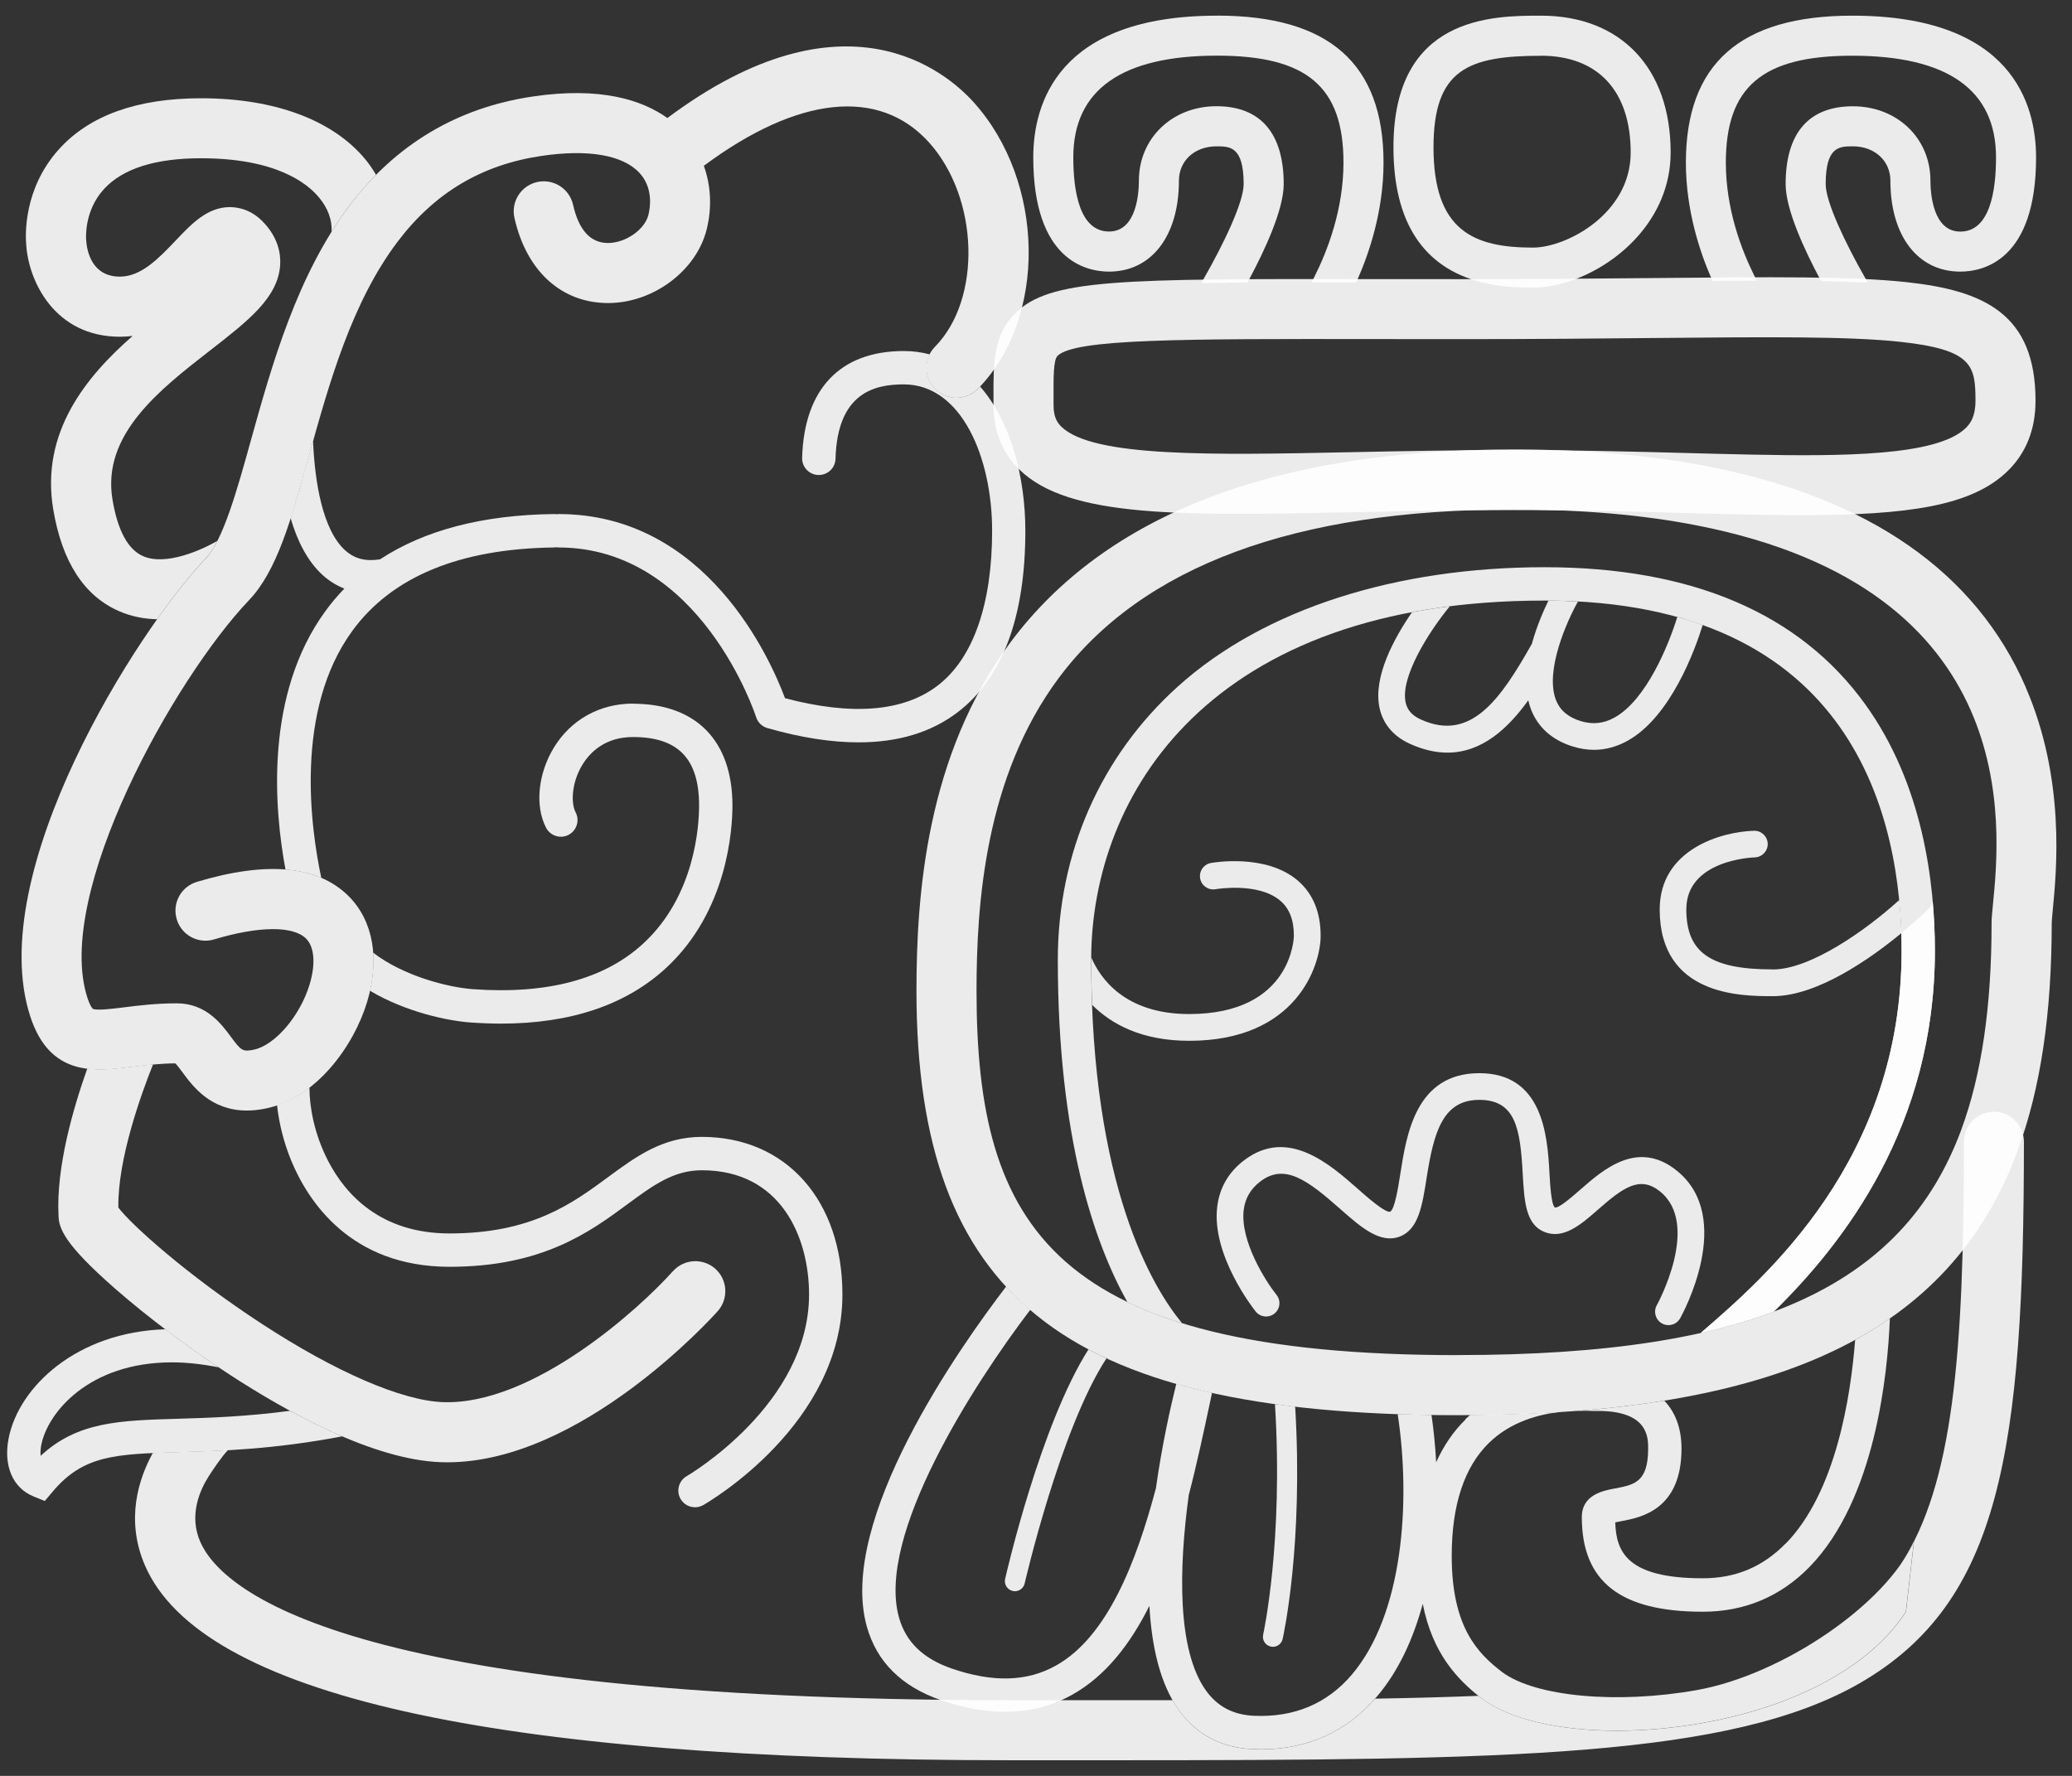 <svg width="91" height="78" viewBox="0 0 91 78" fill="none" xmlns="http://www.w3.org/2000/svg">
<rect x="0" y="0" width="91" height="78" fill="#333333" stroke="none"/>
<path d="M83.736 12.393C81.301 12.13 77.852 12.162 72.629 12.212C70.185 12.235 67.413 12.261 64.213 12.261C62.85 12.261 61.584 12.261 60.406 12.259C49.132 12.244 46.104 12.241 44.577 13.771C43.622 14.729 43.628 15.975 43.634 17.416V17.803C43.634 18.938 44.018 19.887 44.771 20.625C46.94 22.75 51.898 22.651 59.403 22.498C61.525 22.454 63.931 22.404 66.466 22.404C69.165 22.404 71.712 22.472 73.96 22.53C74.956 22.557 75.906 22.583 76.811 22.601C77.623 22.618 78.388 22.627 79.106 22.627C83.812 22.627 86.608 22.223 88.182 20.681C88.988 19.89 89.398 18.855 89.398 17.601C89.398 13.788 87.136 12.76 83.736 12.393ZM86.333 18.8C85.081 20.025 80.967 20.048 76.858 19.966C75.958 19.948 75.012 19.922 74.024 19.896C71.762 19.837 69.198 19.767 66.463 19.767C63.902 19.767 61.481 19.817 59.348 19.861C53.255 19.987 47.995 20.092 46.614 18.741C46.444 18.574 46.271 18.334 46.271 17.803V17.405C46.268 16.587 46.263 15.813 46.444 15.632C47.197 14.879 51.886 14.882 60.4 14.893C61.578 14.893 62.844 14.896 64.21 14.896C67.421 14.896 70.2 14.87 72.653 14.846C77.597 14.8 81.169 14.767 83.452 15.013C86.626 15.356 86.761 16.054 86.761 17.601C86.761 18.293 86.535 18.603 86.336 18.797L86.333 18.8Z" fill="white" fill-opacity="0.9"/>
<path d="M53.454 0.688C46.429 0.688 45.38 4.589 45.38 6.913C45.38 11.441 47.71 11.93 48.709 11.93C50.573 11.93 51.777 10.362 51.777 7.936C51.777 7.06 52.469 6.427 53.424 6.427C54.014 6.427 54.62 6.427 54.62 8.088C54.62 8.888 53.726 10.741 52.885 12.209L52.759 12.431H53.017C53.545 12.42 54.104 12.417 54.699 12.411H54.787L54.828 12.335C55.535 11.019 56.379 9.214 56.379 8.085C56.379 5.849 55.359 4.665 53.424 4.665C51.49 4.665 50.019 6.069 50.019 7.933C50.019 8.458 49.925 10.169 48.709 10.169C47.411 10.169 47.138 8.396 47.138 6.91C47.138 3.947 49.263 2.444 53.454 2.444C57.395 2.444 59.004 3.804 59.004 7.142C59.004 9.202 58.301 11.025 57.712 12.188L57.603 12.402H59.564L59.602 12.317C60.133 11.124 60.763 9.261 60.763 7.142C60.763 2.799 58.371 0.686 53.454 0.686V0.688Z" fill="white" fill-opacity="0.9"/>
<path d="M81.351 0.688C76.433 0.688 74.042 2.799 74.042 7.145C74.042 9.234 74.657 11.075 75.173 12.25L75.211 12.338H75.308C75.871 12.332 76.407 12.329 76.923 12.329H77.157L77.052 12.118C76.48 10.972 75.797 9.178 75.797 7.145C75.797 3.81 77.406 2.447 81.348 2.447C85.539 2.447 87.663 3.95 87.663 6.913C87.663 8.399 87.391 10.172 86.093 10.172C84.879 10.172 84.783 8.46 84.783 7.936C84.783 6.072 83.32 4.668 81.377 4.668C79.434 4.668 78.423 5.849 78.423 8.088C78.423 9.202 79.25 10.978 79.941 12.273L79.982 12.349H80.067C80.703 12.364 81.26 12.379 81.767 12.402L82.034 12.414L81.902 12.182C81.07 10.723 80.182 8.882 80.182 8.088C80.182 6.427 80.788 6.427 81.377 6.427C82.333 6.427 83.024 7.063 83.024 7.936C83.024 10.362 84.229 11.93 86.093 11.93C87.095 11.93 89.422 11.441 89.422 6.913C89.422 4.589 88.373 0.688 81.348 0.688H81.351Z" fill="white" fill-opacity="0.9"/>
<path d="M67.676 0.688C65.575 0.688 61.199 0.688 61.199 6.465C61.199 9.756 62.506 11.755 65.082 12.402C65.991 12.631 66.826 12.631 67.324 12.631C67.822 12.631 68.306 12.549 68.831 12.385C71.017 11.705 73.373 9.636 73.373 6.699C73.373 2.992 71.19 0.688 67.673 0.688H67.676ZM67.676 2.447C70.181 2.447 71.618 3.997 71.618 6.699C71.618 9.401 68.784 10.875 67.327 10.875C64.704 10.875 62.958 10.125 62.958 6.468C62.958 3.051 64.479 2.45 67.676 2.45V2.447Z" fill="white" fill-opacity="0.9"/>
<path d="M42.751 4.478C41.544 3.145 37.089 -0.63 29.311 5.184C28.212 4.399 26.387 3.792 23.383 4.241C20.092 4.73 17.395 6.333 15.367 9.009C13.041 12.074 11.927 16.08 11.03 19.301C10.397 21.581 9.796 23.732 9.029 24.538C6.007 27.703 -0.716 38.327 1.327 44.636C2.194 47.309 4.181 47.06 5.781 46.861C6.347 46.79 6.989 46.711 7.701 46.705C7.786 46.787 7.921 46.972 8.015 47.098C8.466 47.71 9.251 48.777 10.846 48.777C11.095 48.777 11.364 48.751 11.652 48.692C13.882 48.247 15.535 45.949 16.124 44.006C16.689 42.139 16.396 40.448 15.315 39.364C13.973 38.019 11.731 37.808 8.645 38.734C7.947 38.945 7.552 39.678 7.763 40.378C7.971 41.075 8.706 41.471 9.404 41.26C11.367 40.671 12.879 40.656 13.445 41.228C13.811 41.594 13.867 42.347 13.597 43.241C13.175 44.633 12.068 45.92 11.133 46.107C10.649 46.204 10.585 46.139 10.136 45.533C9.732 44.985 9.055 44.068 7.768 44.068C6.863 44.068 6.083 44.164 5.456 44.243C4.967 44.305 4.228 44.396 4.076 44.308C4.076 44.308 3.967 44.22 3.838 43.821C2.359 39.253 7.669 29.784 10.939 26.358C12.164 25.074 12.786 22.838 13.574 20.007C14.453 16.848 15.45 13.267 17.472 10.603C19.092 8.467 21.152 7.239 23.773 6.849C25.839 6.541 27.371 6.811 28.092 7.602C28.69 8.258 28.561 9.102 28.479 9.434C28.318 10.087 27.474 10.673 26.703 10.673H26.686C25.927 10.665 25.417 10.099 25.168 8.991C25.006 8.282 24.303 7.836 23.591 7.995C22.882 8.156 22.433 8.859 22.594 9.571C23.116 11.892 24.637 13.287 26.659 13.311C26.674 13.311 26.689 13.311 26.703 13.311C28.687 13.311 30.586 11.895 31.038 10.07C31.275 9.114 31.222 8.144 30.912 7.283C35.032 4.217 38.607 3.83 40.794 6.248C42.997 8.683 43.129 13.132 41.063 15.23C40.553 15.749 40.559 16.584 41.078 17.094C41.336 17.346 41.67 17.472 42.004 17.472C42.338 17.472 42.687 17.34 42.945 17.08C46.001 13.976 45.907 7.968 42.751 4.478Z" fill="white" fill-opacity="0.9"/>
<path d="M29.555 55.831C28.084 57.481 23.395 61.733 19.447 61.584C17.642 61.516 14.74 60.262 11.487 58.137C8.182 55.98 5.738 53.762 5.198 53.038C5.163 50.91 6.206 48.038 6.722 46.749C6.388 46.778 6.075 46.816 5.782 46.855C5.16 46.931 4.483 47.016 3.833 46.934C3.214 48.674 2.464 51.265 2.57 53.378C2.578 53.944 2.816 54.641 5.061 56.605C6.497 57.859 8.267 59.19 10.046 60.35C12.66 62.056 16.396 64.113 19.347 64.221C19.447 64.224 19.547 64.227 19.646 64.227C25.531 64.227 31.275 57.865 31.521 57.589C32.005 57.044 31.958 56.212 31.416 55.728C30.87 55.242 30.038 55.292 29.555 55.834V55.831Z" fill="white" fill-opacity="0.9"/>
<path d="M12.742 61.965C10.796 62.223 9.202 62.273 7.833 62.314C5.225 62.39 3.405 62.443 1.784 63.943C1.764 63.738 1.802 63.527 1.814 63.46C2.089 62.059 3.888 59.837 7.555 59.837C8.214 59.837 8.897 59.916 9.606 60.057C8.806 59.521 8.015 58.958 7.259 58.384C3.376 58.504 0.823 60.907 0.378 63.178C0.143 64.38 0.562 65.356 1.471 65.725L1.966 65.927L2.309 65.52C3.666 63.905 5.075 63.864 7.88 63.782C9.747 63.726 12.018 63.659 15.034 63.087C14.26 62.756 13.489 62.372 12.748 61.971L12.742 61.965Z" fill="white" fill-opacity="0.9"/>
<path d="M30.829 49.934C29.106 49.934 27.94 50.793 26.706 51.701C25.132 52.862 23.347 54.175 19.743 54.175C16.709 54.175 15.174 52.455 14.421 51.01C13.782 49.785 13.591 48.572 13.591 47.766C13.158 48.103 12.68 48.369 12.167 48.542C12.252 49.325 12.46 50.175 12.794 50.986C13.515 52.724 15.373 55.64 19.743 55.64C23.828 55.64 25.906 54.11 27.573 52.88C28.696 52.053 29.584 51.4 30.826 51.4C34.299 51.4 35.533 54.342 35.533 56.859C35.533 61.689 30.214 64.804 30.161 64.834C29.809 65.036 29.689 65.481 29.888 65.833C30.023 66.07 30.269 66.202 30.524 66.202C30.647 66.202 30.773 66.17 30.888 66.105C31.137 65.962 36.998 62.545 36.998 56.859C36.998 52.718 34.519 49.934 30.826 49.934H30.829Z" fill="white" fill-opacity="0.9"/>
<path d="M27.807 30.903C26.339 30.903 25.07 31.61 24.323 32.84C23.625 33.989 23.488 35.402 23.983 36.357C24.171 36.715 24.613 36.855 24.971 36.668C25.328 36.48 25.469 36.038 25.281 35.68C25.061 35.255 25.111 34.361 25.571 33.602C25.911 33.04 26.576 32.372 27.802 32.372C29.78 32.372 30.703 33.327 30.703 35.378C30.703 36.266 30.527 39.326 28.273 41.421C26.574 43.004 24.047 43.684 20.765 43.446C19.654 43.364 17.714 42.863 16.387 41.843C16.425 42.371 16.381 42.934 16.249 43.517C17.82 44.449 19.654 44.836 20.66 44.909C21.123 44.941 21.571 44.959 22.008 44.959C25.073 44.959 27.511 44.132 29.273 42.497C31.96 39.997 32.168 36.419 32.168 35.381C32.168 32.539 30.577 30.909 27.802 30.909L27.807 30.903Z" fill="white" fill-opacity="0.9"/>
<path d="M5.263 14.79C5.459 14.79 5.646 14.779 5.828 14.752C3.78 16.546 1.772 18.99 2.338 22.372C2.725 24.684 3.704 26.193 5.257 26.856C5.796 27.087 6.35 27.184 6.898 27.199C7.689 26.079 8.434 25.159 9.031 24.532C9.21 24.344 9.38 24.081 9.544 23.758C8.85 24.157 7.299 24.86 6.294 24.432C5.623 24.145 5.169 23.307 4.94 21.941C4.465 19.093 7 17.123 9.236 15.385C10.898 14.093 12.214 13.073 12.305 11.634C12.334 11.148 12.223 10.418 11.517 9.709C11.004 9.196 10.456 9.099 10.083 9.096C9.102 9.108 8.425 9.817 7.713 10.567C6.971 11.347 6.203 12.15 5.266 12.15C4.035 12.15 3.818 11.033 3.786 10.567C3.786 10.535 3.786 10.544 3.783 10.512C3.78 10.462 3.689 9.257 4.571 8.299C5.392 7.405 6.825 6.951 8.829 6.951C12.103 6.951 13.486 8.035 14.019 8.683C14.406 9.152 14.594 9.674 14.561 10.181C14.813 9.776 15.083 9.383 15.37 9.002C15.731 8.528 16.115 8.085 16.516 7.678C16.378 7.446 16.226 7.218 16.05 7.004C14.617 5.269 12.053 4.316 8.826 4.316C6.022 4.316 3.92 5.072 2.581 6.564C1.016 8.305 1.116 10.362 1.151 10.743C1.254 12.382 2.426 14.79 5.266 14.79H5.263Z" fill="white" fill-opacity="0.9"/>
<path d="M73.274 58.202C73.177 58.202 73.078 58.179 72.99 58.126C72.708 57.968 72.606 57.61 72.764 57.329C72.784 57.294 74.71 53.786 72.908 52.332C72.025 51.62 71.29 52.156 70.185 53.126C69.438 53.78 68.667 54.457 67.817 54.105C66.999 53.768 66.944 52.742 66.876 51.552C66.768 49.592 66.575 48.308 64.969 48.308C63.363 48.308 62.97 49.727 62.656 51.734C62.466 52.947 62.302 53.994 61.481 54.31C60.614 54.647 59.761 53.894 58.858 53.097C57.434 51.84 56.423 51.078 55.356 51.889C54.928 52.215 54.688 52.625 54.623 53.138C54.453 54.512 55.605 56.3 56.062 56.872C56.265 57.124 56.224 57.493 55.971 57.695C55.719 57.897 55.35 57.856 55.148 57.604C55.069 57.505 53.196 55.134 53.46 52.994C53.563 52.162 53.961 51.476 54.647 50.957C56.561 49.504 58.41 51.139 59.635 52.218C60.03 52.569 60.86 53.299 61.059 53.217C61.258 53.103 61.411 52.13 61.502 51.549C61.777 49.791 62.196 47.136 64.972 47.136C67.747 47.136 67.961 49.858 68.049 51.488C68.081 52.042 68.125 52.88 68.283 53.032C68.444 53.097 69.074 52.54 69.414 52.244C70.416 51.365 71.935 50.037 73.646 51.42C76.216 53.495 73.889 57.724 73.79 57.903C73.681 58.094 73.485 58.202 73.277 58.202H73.274Z" fill="white" fill-opacity="0.9"/>
<path d="M87.572 48.83C86.843 48.83 86.254 49.419 86.254 50.149C86.254 59.462 85.782 65.204 83.469 68.729C83.713 68.383 83.912 68.04 84.061 67.701L83.71 70.789C82.186 73.151 78.939 74.933 74.801 75.675C73.508 75.906 72.228 76.018 71.023 76.018C68.494 76.018 66.308 75.525 65.083 74.605C65.033 74.567 64.98 74.526 64.93 74.485C63.512 74.541 62 74.582 60.394 74.608C59.09 76.085 57.405 76.835 55.383 76.835C55.262 76.835 55.139 76.835 55.013 76.826C53.642 76.768 52.551 76.191 51.778 75.115C51.678 74.974 51.584 74.828 51.496 74.675C49.958 74.675 48.358 74.675 46.684 74.675H44.372C15.04 74.675 9.724 69.819 8.8 67.73C8.276 66.546 8.789 65.432 9.167 64.84C9.331 64.582 9.768 63.932 10.014 63.691C9.243 63.735 8.534 63.756 7.874 63.776C7.455 63.788 7.071 63.8 6.711 63.817C6.09 64.946 5.498 66.748 6.368 68.761C8.83 74.435 21.616 77.313 44.369 77.313H46.681C47.405 77.313 48.117 77.313 48.818 77.313C66.258 77.313 76.043 77.19 81.705 73.913C87.851 70.356 88.888 63.709 88.888 50.149C88.888 49.419 88.296 48.83 87.57 48.83H87.572Z" fill="white" fill-opacity="0.9"/>
<path d="M42.949 17.077C42.691 17.337 42.351 17.469 42.008 17.469C41.665 17.469 41.34 17.343 41.082 17.091C40.666 16.681 40.584 16.063 40.833 15.565C40.475 15.471 40.097 15.418 39.693 15.418C36.9 15.418 35.314 17.085 35.229 20.11C35.218 20.514 35.537 20.851 35.941 20.863C36.355 20.869 36.683 20.555 36.695 20.151C36.777 17.22 38.444 16.883 39.693 16.883C42.239 16.883 43.573 20.116 43.573 23.307C43.573 26.499 42.761 28.919 41.158 30.13C39.657 31.261 37.41 31.44 34.476 30.666C33.855 28.993 31.041 22.578 24.533 22.578C24.497 22.578 24.468 22.583 24.433 22.586C24.401 22.583 24.369 22.578 24.333 22.578H24.325C21.195 22.616 18.642 23.287 16.69 24.567C16.063 24.667 15.577 24.544 15.166 24.178C14.161 23.278 13.824 21.15 13.748 19.368C13.689 19.582 13.628 19.793 13.569 20.004C13.291 21.001 13.036 21.921 12.763 22.756C13.053 23.75 13.502 24.658 14.185 25.271C14.469 25.526 14.785 25.719 15.125 25.851C14.826 26.159 14.548 26.487 14.293 26.839C11.614 30.508 12.042 35.525 12.538 38.192C13.121 38.239 13.648 38.359 14.111 38.558C13.645 36.372 12.919 31.202 15.48 27.7C17.215 25.326 20.195 24.098 24.339 24.046C24.369 24.046 24.398 24.04 24.427 24.037C24.459 24.04 24.492 24.046 24.527 24.046C30.772 24.046 33.184 31.419 33.207 31.495C33.281 31.73 33.468 31.912 33.705 31.979C35.171 32.398 36.504 32.606 37.706 32.606C39.435 32.606 40.883 32.172 42.034 31.302C44.024 29.801 45.032 27.114 45.032 23.31C45.032 20.966 44.393 18.51 43.042 16.974C43.01 17.009 42.978 17.047 42.943 17.08L42.949 17.077Z" fill="white" fill-opacity="0.9"/>
<path d="M88.969 30.185C86.776 25.13 82.087 21.868 75.036 20.491C72.496 19.992 69.612 19.74 66.464 19.74C55.999 19.74 48.57 22.589 44.385 28.204C40.678 33.177 40.25 39.325 40.25 43.519C40.25 50.327 41.926 54.855 45.525 57.771C49.221 60.763 55.102 62.158 64.029 62.158C78.064 62.158 85.648 58.574 88.614 50.535C89.619 47.81 90.109 44.542 90.109 40.545C90.109 40.463 90.135 40.199 90.155 39.964C90.323 38.244 90.718 34.22 88.966 30.185H88.969ZM64.029 59.52C46.258 59.52 42.888 53.897 42.888 43.519C42.888 39.701 43.263 34.124 46.498 29.78C50.158 24.869 56.875 22.378 66.464 22.378C69.442 22.378 72.156 22.612 74.529 23.078C88.881 25.886 87.864 36.289 87.53 39.706C87.494 40.07 87.468 40.331 87.468 40.542C87.468 44.223 87.031 47.191 86.138 49.618C83.576 56.557 76.965 59.517 64.026 59.517L64.029 59.52Z" fill="white" fill-opacity="0.9"/>
<path d="M51.736 30.147C48.334 33.21 46.458 37.477 46.458 42.16C46.458 49.996 48.076 54.621 49.512 57.188C50.236 57.537 51.036 57.847 51.915 58.117C50.637 56.575 47.923 52.124 47.923 42.16C47.923 34.88 53.137 26.378 67.834 26.378C81.479 26.378 83.516 36.014 83.516 41.758C83.516 50.943 77.558 56.077 74.695 58.545C74.695 58.545 74.689 58.548 74.686 58.551C75.849 58.29 76.922 57.976 77.906 57.607C80.984 54.589 84.978 49.463 84.978 41.758C84.978 38.754 84.448 34.438 81.918 30.933C79.038 26.938 74.299 24.913 67.831 24.913C61.363 24.913 55.537 26.724 51.733 30.15L51.736 30.147Z" fill="white" fill-opacity="0.9"/>
<path d="M73.664 27.099C73.289 28.321 72.31 30.733 70.915 31.512C70.434 31.782 69.945 31.832 69.42 31.671C68.867 31.501 68.512 31.196 68.336 30.747C67.838 29.464 68.826 27.263 69.303 26.419C68.881 26.395 68.45 26.384 68.005 26.381C67.776 26.85 67.483 27.53 67.278 28.28L67.269 28.294C65.907 30.701 64.6 32.611 62.393 31.597C62.015 31.424 61.804 31.184 61.733 30.847C61.496 29.745 62.736 27.767 63.673 26.63C63.102 26.703 62.548 26.791 62.012 26.891C61.226 28.034 60.297 29.733 60.587 31.09C60.737 31.791 61.191 32.333 61.903 32.661C62.504 32.937 63.058 33.057 63.568 33.057C65.104 33.057 66.249 31.97 67.12 30.759C67.152 30.9 67.193 31.035 67.243 31.167C67.548 31.952 68.181 32.512 69.075 32.787C69.388 32.884 69.699 32.934 70.004 32.934C70.511 32.934 71.006 32.799 71.484 32.535C73.38 31.477 74.444 28.541 74.781 27.451C74.423 27.322 74.051 27.204 73.664 27.099Z" fill="white" fill-opacity="0.9"/>
<path d="M47.964 44.135C48.808 44.981 50.141 45.714 52.228 45.714C56.964 45.714 58.001 42.382 58.001 41.101C58.001 40.049 57.653 39.226 56.967 38.651C55.566 37.485 53.277 37.886 53.18 37.904C52.861 37.963 52.653 38.267 52.709 38.584C52.767 38.903 53.069 39.111 53.388 39.056C53.406 39.053 55.243 38.736 56.217 39.551C56.627 39.894 56.826 40.401 56.826 41.098C56.826 41.133 56.773 44.539 52.225 44.539C49.406 44.539 48.319 42.971 47.926 42.048C47.926 42.083 47.926 42.118 47.926 42.153C47.926 42.839 47.94 43.496 47.964 44.132V44.135Z" fill="white" fill-opacity="0.9"/>
<path d="M77.856 42.578C75.125 42.578 74.061 41.84 74.061 39.941C74.061 37.778 76.945 37.661 77.068 37.658C77.39 37.649 77.645 37.379 77.636 37.057C77.627 36.735 77.358 36.48 77.035 36.489C75.602 36.529 72.892 37.303 72.892 39.944C72.892 43.754 76.499 43.754 77.859 43.754C79.808 43.754 82.126 42.121 83.509 40.984C83.495 40.515 83.465 40.029 83.415 39.528C81.95 40.861 79.509 42.581 77.859 42.581L77.856 42.578Z" fill="white" fill-opacity="0.9"/>
<path d="M84.882 39.537C84.87 39.672 84.818 39.801 84.715 39.903C84.7 39.918 84.234 40.381 83.505 40.982C83.513 41.246 83.516 41.507 83.516 41.756C83.516 50.94 77.558 56.075 74.695 58.542C74.695 58.542 74.689 58.545 74.686 58.548C75.85 58.288 76.923 57.974 77.907 57.605C80.984 54.586 84.979 49.46 84.979 41.756C84.979 41.076 84.95 40.328 84.879 39.537H84.882Z" fill="white" fill-opacity="0.9"/>
<path d="M44.478 69.877C44.51 69.886 44.542 69.889 44.574 69.889C44.777 69.889 44.955 69.751 45.002 69.546C45.02 69.47 46.57 62.762 48.595 59.661C48.325 59.535 48.062 59.406 47.804 59.269C45.709 62.563 44.214 69.036 44.144 69.35C44.091 69.587 44.237 69.822 44.475 69.877H44.478Z" fill="white" fill-opacity="0.9"/>
<path d="M55.477 71.794C55.424 72.032 55.57 72.266 55.808 72.319C55.84 72.328 55.872 72.331 55.904 72.331C56.107 72.331 56.285 72.193 56.332 71.988C56.37 71.812 57.244 67.879 56.883 61.783C56.581 61.748 56.285 61.71 55.995 61.672C56.37 67.738 55.485 71.75 55.477 71.794Z" fill="white" fill-opacity="0.9"/>
<path d="M64.368 62.343C63.831 62.867 63.404 63.497 63.075 64.224C63.037 63.518 62.967 62.823 62.87 62.146C62.366 62.141 61.868 62.126 61.385 62.111C61.976 66.003 61.61 70.918 59.377 73.546C58.29 74.827 56.845 75.437 55.078 75.361C54.163 75.319 53.475 74.959 52.968 74.256C51.696 72.488 51.766 68.904 52.209 65.666C52.566 64.3 52.859 62.92 53.135 61.628C53.167 61.475 53.199 61.326 53.231 61.176C52.689 61.056 52.165 60.924 51.661 60.781C51.409 61.795 51.033 63.468 50.767 65.364C49.896 68.646 48.625 71.885 46.394 73.145C45.12 73.866 43.613 73.91 41.793 73.283C40.542 72.849 39.786 72.119 39.484 71.049C38.47 67.451 42.755 60.804 45.248 57.528C44.873 57.205 44.519 56.868 44.188 56.508C42.166 59.148 36.761 66.785 38.071 71.445C38.505 72.99 39.595 74.074 41.313 74.669C42.309 75.012 43.253 75.185 44.141 75.185C45.219 75.185 46.213 74.93 47.112 74.423C48.566 73.602 49.644 72.207 50.48 70.531C50.579 72.319 50.949 73.963 51.775 75.111C52.552 76.187 53.639 76.764 55.01 76.823C55.133 76.829 55.257 76.832 55.38 76.832C57.455 76.832 59.172 76.046 60.491 74.493C61.42 73.397 62.067 71.99 62.486 70.443C62.914 72.623 64.001 73.769 65.077 74.601C66.302 75.522 68.488 76.014 71.017 76.014C72.222 76.014 73.502 75.903 74.795 75.671C78.936 74.93 82.183 73.148 83.704 70.786L84.056 67.697C82.842 70.46 78.279 73.558 74.537 74.229C71.02 74.859 67.413 74.522 65.965 73.435C64.898 72.612 63.758 71.469 63.758 68.336C63.758 66.109 64.306 64.444 65.385 63.383C66.346 62.439 67.591 62.114 68.588 62.006C67.313 62.091 65.974 62.138 64.57 62.146C64.5 62.208 64.426 62.269 64.356 62.337L64.368 62.343Z" fill="white" fill-opacity="0.9"/>
<path d="M78.422 67.794C77.42 68.82 76.23 69.321 74.782 69.321C71.435 69.321 70.981 68.14 70.94 66.865C71.025 66.848 71.122 66.827 71.204 66.813C72.062 66.651 73.85 66.317 73.85 63.624C73.85 62.748 73.589 62.038 73.094 61.52C71.881 61.716 70.594 61.866 69.231 61.971C69.527 61.959 69.782 61.965 69.967 61.971C70.049 61.971 70.119 61.971 70.175 61.971C72.385 61.971 72.385 63.129 72.385 63.624C72.385 65.101 71.775 65.215 70.934 65.374C70.421 65.47 69.472 65.646 69.472 66.634C69.472 69.468 71.16 70.79 74.782 70.79C76.62 70.79 78.196 70.127 79.471 68.823C82.361 65.863 82.906 60.347 83.002 57.906C82.519 58.24 82.012 58.557 81.476 58.85C81.279 61.379 80.623 65.549 78.425 67.8L78.422 67.794Z" fill="white" fill-opacity="0.9"/>
</svg>

